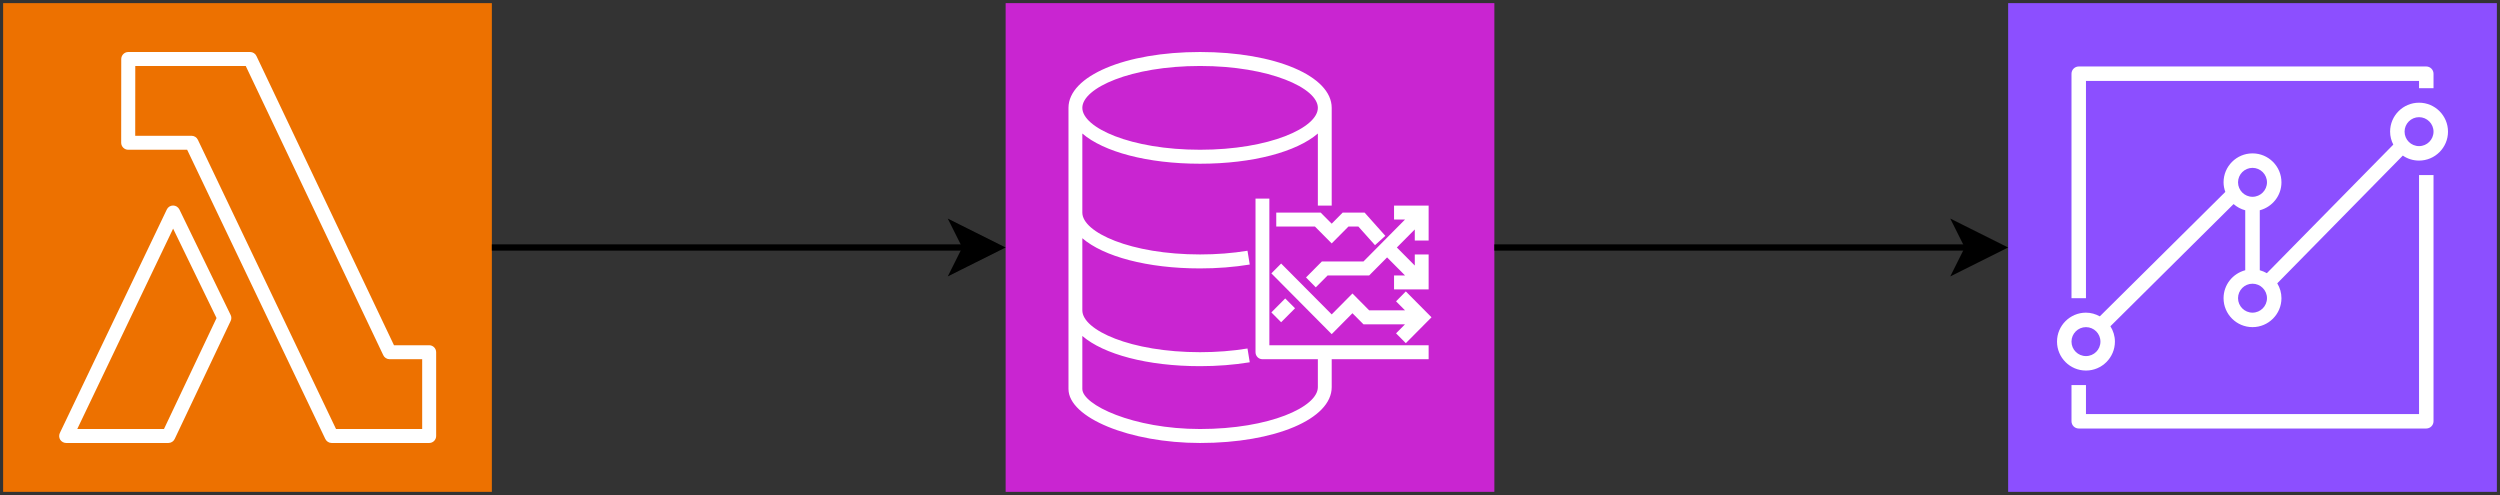 <svg host="65bd71144e" xmlns="http://www.w3.org/2000/svg" style="background: transparent; background-color: transparent;" xmlns:xlink="http://www.w3.org/1999/xlink" version="1.1" width="399px" height="79px" viewBox="-0.5 -0.5 399 79" content="&lt;mxfile&gt;&lt;diagram id=&quot;_gAMpZ9OMfMYwn-h7PBw&quot; name=&quot;Page-1&quot;&gt;7VfBjpswEP0arlGAENJjIUlbqZVW2kO3RwcmYMVgapyE9Os7xiaYwFaVutVqlU2I8HsztsfjeQ44flw0nwSp8m88BeZ487Rx/LXjee7SW+JNMRfNLN1QE5mgqXHqiUf6Cww5N+yRplAPHCXnTNJqSCa8LCGRA44Iwc9Dtz1nw1krksGIeEwIG7PfaSpzza6Cec9/Bprl3czu3FgK0jkbos5Jys8W5W8cPxacS90qmhiYSl6XF91v+4z1GpiAUv5NB093OBF2NGszcclLt9j6ADJRUc8dP6o4LWWbvSDCCweP9S9A11gxMy+YIKe4cEy6Yze8uVMz3JJTXDgm3bGbQl3UQ3KKC4NxxLe93Yne7k1vvPyIHyWjJcTXOlU53vNSxpxx0ebfx+9WbV60p4xZ/CpebLe4r1EtBT+AZdm3H7SkpM4hNcOeQEiKNfyV7IA98JpKyku07biUvLAcPjKaKYPkFbLEoAQrCnCCKJcFQ+yaSI06Xa/DpnLUlKSu9LL2tFFxRFjulTIWTaZOhhk514uZgJofRQJfEhVPhFC3hl4/jzQ51FpUkalaDBiaZyvfveoJDyLgBUhxQRfTYbEyEjRn0MLAcy/ocKWp3NJyxxFzhGTXgXuVYcMIbVp0/rvo3qro4g9e0Jb+fYhO0gJwpUCKlxGd772a6BbvonurotusQ/UEdS+iY6TYpeRlBOcuX01wwUhfkOJTtIElL2GYYmiofLLaP1RqsbQ0Wjcm0y24WOABBJ5S7Y5prsRAn2xgjaRgP1SLLja6HUyvQQX+5w3AdbY7OzhrJBEZSOs/f7xNAhiR9DQc/V+yvrzfrPvjrHv/J+sI+1e01ma96Pqb3w==&lt;/diagram&gt;&lt;/mxfile&gt;">
    <rect x="-0.5" y="-0.5" width="399" height="79" fill="#333333" stroke="none"/>
    <defs/>
    <g>
        <g>
            <path d="M 320 0 L 398 0 L 398 78 L 320 78 Z" fill="#8c4fff" stroke="none" pointer-events="all" style="fill: light-dark(rgb(140, 79, 255), rgb(177, 125, 255));"/>
            <path d="M 387.89 20.51 C 387.89 19.24 386.85 18.2 385.58 18.2 C 384.3 18.2 383.27 19.24 383.27 20.51 C 383.27 21.79 384.3 22.82 385.58 22.82 C 386.85 22.82 387.89 21.79 387.89 20.51 Z M 361.31 47.09 C 361.31 45.81 360.27 44.78 359 44.78 C 357.73 44.78 356.69 45.81 356.69 47.09 C 356.69 48.36 357.73 49.4 359 49.4 C 360.27 49.4 361.31 48.36 361.31 47.09 Z M 359 30.91 C 360.27 30.91 361.31 29.87 361.31 28.6 C 361.31 27.33 360.27 26.29 359 26.29 C 357.73 26.29 356.69 27.33 356.69 28.6 C 356.69 29.87 357.73 30.91 359 30.91 Z M 334.73 54.02 C 334.73 52.75 333.7 51.71 332.42 51.71 C 331.15 51.71 330.11 52.75 330.11 54.02 C 330.11 55.3 331.15 56.33 332.42 56.33 C 333.7 56.33 334.73 55.3 334.73 54.02 Z M 390.2 20.51 C 390.2 23.06 388.13 25.13 385.58 25.13 C 384.62 25.13 383.72 24.84 382.99 24.33 L 362.95 44.72 C 363.37 45.41 363.62 46.22 363.62 47.09 C 363.62 49.64 361.55 51.71 359 51.71 C 356.45 51.71 354.38 49.64 354.38 47.09 C 354.38 44.94 355.86 43.15 357.84 42.63 L 357.84 33.06 C 357.14 32.88 356.51 32.53 355.98 32.07 L 336.32 51.57 C 336.77 52.28 337.04 53.12 337.04 54.02 C 337.04 56.57 334.97 58.64 332.42 58.64 C 329.87 58.64 327.8 56.57 327.8 54.02 C 327.8 51.47 329.87 49.4 332.42 49.4 C 333.23 49.4 333.97 49.63 334.63 49.99 L 354.66 30.13 C 354.49 29.64 354.38 29.14 354.38 28.6 C 354.38 26.05 356.45 23.98 359 23.98 C 361.55 23.98 363.62 26.05 363.62 28.6 C 363.62 30.75 362.14 32.54 360.16 33.06 L 360.16 42.63 C 360.56 42.74 360.94 42.9 361.29 43.1 L 381.47 22.58 C 381.15 21.96 380.96 21.26 380.96 20.51 C 380.96 17.96 383.03 15.89 385.58 15.89 C 388.13 15.89 390.2 17.96 390.2 20.51 Z M 332.42 12.42 L 385.58 12.42 L 385.58 13.58 L 387.89 13.58 L 387.89 11.27 C 387.89 10.63 387.37 10.11 386.73 10.11 L 331.27 10.11 C 330.63 10.11 330.11 10.63 330.11 11.27 L 330.11 47.09 L 332.42 47.09 Z M 385.58 27.44 L 387.89 27.44 L 387.89 66.73 C 387.89 67.37 387.37 67.89 386.73 67.89 L 331.27 67.89 C 330.63 67.89 330.11 67.37 330.11 66.73 L 330.11 60.96 L 332.42 60.96 L 332.42 65.58 L 385.58 65.58 Z" fill="#ffffff" stroke="none" pointer-events="all" style="fill: light-dark(rgb(255, 255, 255), rgb(18, 18, 18));"/>
        </g>
        <g>
            <path d="M 160 0 L 238 0 L 238 78 L 160 78 Z" fill="#c925d1" stroke="none" pointer-events="all" style="fill: light-dark(rgb(201, 37, 209), rgb(255, 124, 255));"/>
            <path d="M 222.31 52.7 L 223.74 51.26 L 217.11 51.26 L 215.35 49.49 L 212.04 52.83 L 202.41 43.13 L 203.97 41.56 L 212.04 49.68 L 215.35 46.34 L 218.02 49.03 L 223.74 49.03 L 222.31 47.59 L 223.87 46.01 L 227.97 50.14 L 223.87 54.27 Z M 212.04 35.2 L 213.79 33.43 L 217.29 33.43 L 220.6 37.14 L 218.95 38.63 L 216.3 35.66 L 214.71 35.66 L 212.04 38.35 L 209.37 35.66 L 203.19 35.66 L 203.19 33.43 L 210.28 33.43 Z M 223.74 34.54 L 221.99 34.54 L 221.99 32.31 L 227.51 32.31 L 227.51 37.89 L 225.3 37.89 L 225.3 36.12 L 222.44 39 L 225.3 41.88 L 225.3 40.11 L 227.51 40.11 L 227.51 45.69 L 221.99 45.69 L 221.99 43.46 L 223.74 43.46 L 220.88 40.58 L 218.02 43.46 L 211.39 43.46 L 209.5 45.36 L 207.94 43.78 L 210.47 41.23 L 217.11 41.23 Z M 202.41 49.36 L 204.62 47.13 L 206.19 48.7 L 203.97 50.93 Z M 191.03 10.03 C 202.11 10.03 209.83 13.55 209.83 16.71 C 209.83 19.88 202.11 23.4 191.03 23.4 C 179.96 23.4 172.24 19.88 172.24 16.71 C 172.24 13.55 179.96 10.03 191.03 10.03 Z M 202.09 31.2 L 199.88 31.2 L 199.88 55.71 C 199.88 56.33 200.37 56.83 200.98 56.83 L 209.83 56.83 L 209.83 61.29 C 209.83 64.45 202.11 67.97 191.03 67.97 C 180.31 67.97 172.24 64.09 172.24 61.58 L 172.24 53.12 C 175.62 56.03 182.58 57.94 191.03 57.94 C 193.78 57.94 196.45 57.73 198.96 57.32 L 198.6 55.12 C 196.21 55.51 193.66 55.71 191.03 55.71 C 179.96 55.71 172.24 52.19 172.24 49.03 L 172.24 37.52 C 175.62 40.43 182.58 42.34 191.03 42.34 C 193.78 42.34 196.45 42.13 198.96 41.72 L 198.6 39.52 C 196.21 39.91 193.66 40.11 191.03 40.11 C 179.96 40.11 172.24 36.59 172.24 33.43 L 172.24 20.81 C 175.62 23.72 182.58 25.63 191.03 25.63 C 199.48 25.63 206.45 23.72 209.83 20.81 L 209.83 32.31 L 212.04 32.31 L 212.04 16.71 C 212.04 11.63 203.01 7.8 191.03 7.8 C 179.06 7.8 170.03 11.63 170.03 16.71 L 170.03 61.58 C 170.03 66.17 179.84 70.2 191.03 70.2 C 203.01 70.2 212.04 66.37 212.04 61.29 L 212.04 56.83 L 227.51 56.83 L 227.51 54.6 L 202.09 54.6 Z" fill="#ffffff" stroke="none" pointer-events="all" style="fill: light-dark(rgb(255, 255, 255), rgb(18, 18, 18));"/>
        </g>
        <g>
            <path d="M 0 0 L 78 0 L 78 78 L 0 78 Z" fill="#ed7100" stroke="none" pointer-events="all" style="fill: light-dark(rgb(237, 113, 0), rgb(216, 109, 12));"/>
            <path d="M 25.67 67.97 L 11.83 67.97 L 27.13 35.99 L 34.06 50.26 Z M 28.13 32.93 C 27.94 32.55 27.55 32.3 27.13 32.3 L 27.12 32.3 C 26.69 32.3 26.3 32.55 26.12 32.94 L 9.05 68.61 C 8.89 68.95 8.91 69.36 9.11 69.68 C 9.32 70 9.68 70.2 10.06 70.2 L 26.37 70.2 C 26.8 70.2 27.2 69.95 27.38 69.56 L 36.31 50.73 C 36.46 50.43 36.46 50.07 36.31 49.77 Z M 66.88 67.97 L 53.13 67.97 L 31.08 21.81 C 30.9 21.42 30.5 21.17 30.07 21.17 L 21.08 21.17 L 21.09 10.03 L 38.72 10.03 L 60.67 56.19 C 60.85 56.58 61.25 56.83 61.68 56.83 L 66.88 56.83 Z M 68 54.6 L 62.38 54.6 L 40.43 8.44 C 40.25 8.05 39.85 7.8 39.42 7.8 L 19.97 7.8 C 19.36 7.8 18.86 8.3 18.85 8.91 L 18.84 22.28 C 18.84 22.58 18.96 22.86 19.17 23.07 C 19.38 23.28 19.66 23.4 19.96 23.4 L 29.37 23.4 L 51.42 69.56 C 51.61 69.95 52 70.2 52.43 70.2 L 68 70.2 C 68.61 70.2 69.11 69.7 69.11 69.09 L 69.11 55.71 C 69.11 55.1 68.61 54.6 68 54.6 Z" fill="#ffffff" stroke="none" pointer-events="all" style="fill: light-dark(rgb(255, 255, 255), rgb(18, 18, 18));"/>
        </g>
        <g>
            <path d="M 78 39 L 153.63 39" fill="none" stroke="#000000" stroke-miterlimit="10" pointer-events="stroke" style="stroke: light-dark(rgb(0, 0, 0), rgb(255, 255, 255));"/>
            <path d="M 158.88 39 L 151.88 42.5 L 153.63 39 L 151.88 35.5 Z" fill="#000000" stroke="#000000" stroke-miterlimit="10" pointer-events="all" style="fill: light-dark(rgb(0, 0, 0), rgb(255, 255, 255)); stroke: light-dark(rgb(0, 0, 0), rgb(255, 255, 255));"/>
        </g>
        <g>
            <path d="M 238 39 L 313.63 39" fill="none" stroke="#000000" stroke-miterlimit="10" pointer-events="stroke" style="stroke: light-dark(rgb(0, 0, 0), rgb(255, 255, 255));"/>
            <path d="M 318.88 39 L 311.88 42.5 L 313.63 39 L 311.88 35.5 Z" fill="#000000" stroke="#000000" stroke-miterlimit="10" pointer-events="all" style="fill: light-dark(rgb(0, 0, 0), rgb(255, 255, 255)); stroke: light-dark(rgb(0, 0, 0), rgb(255, 255, 255));"/>
        </g>
    </g>
</svg>